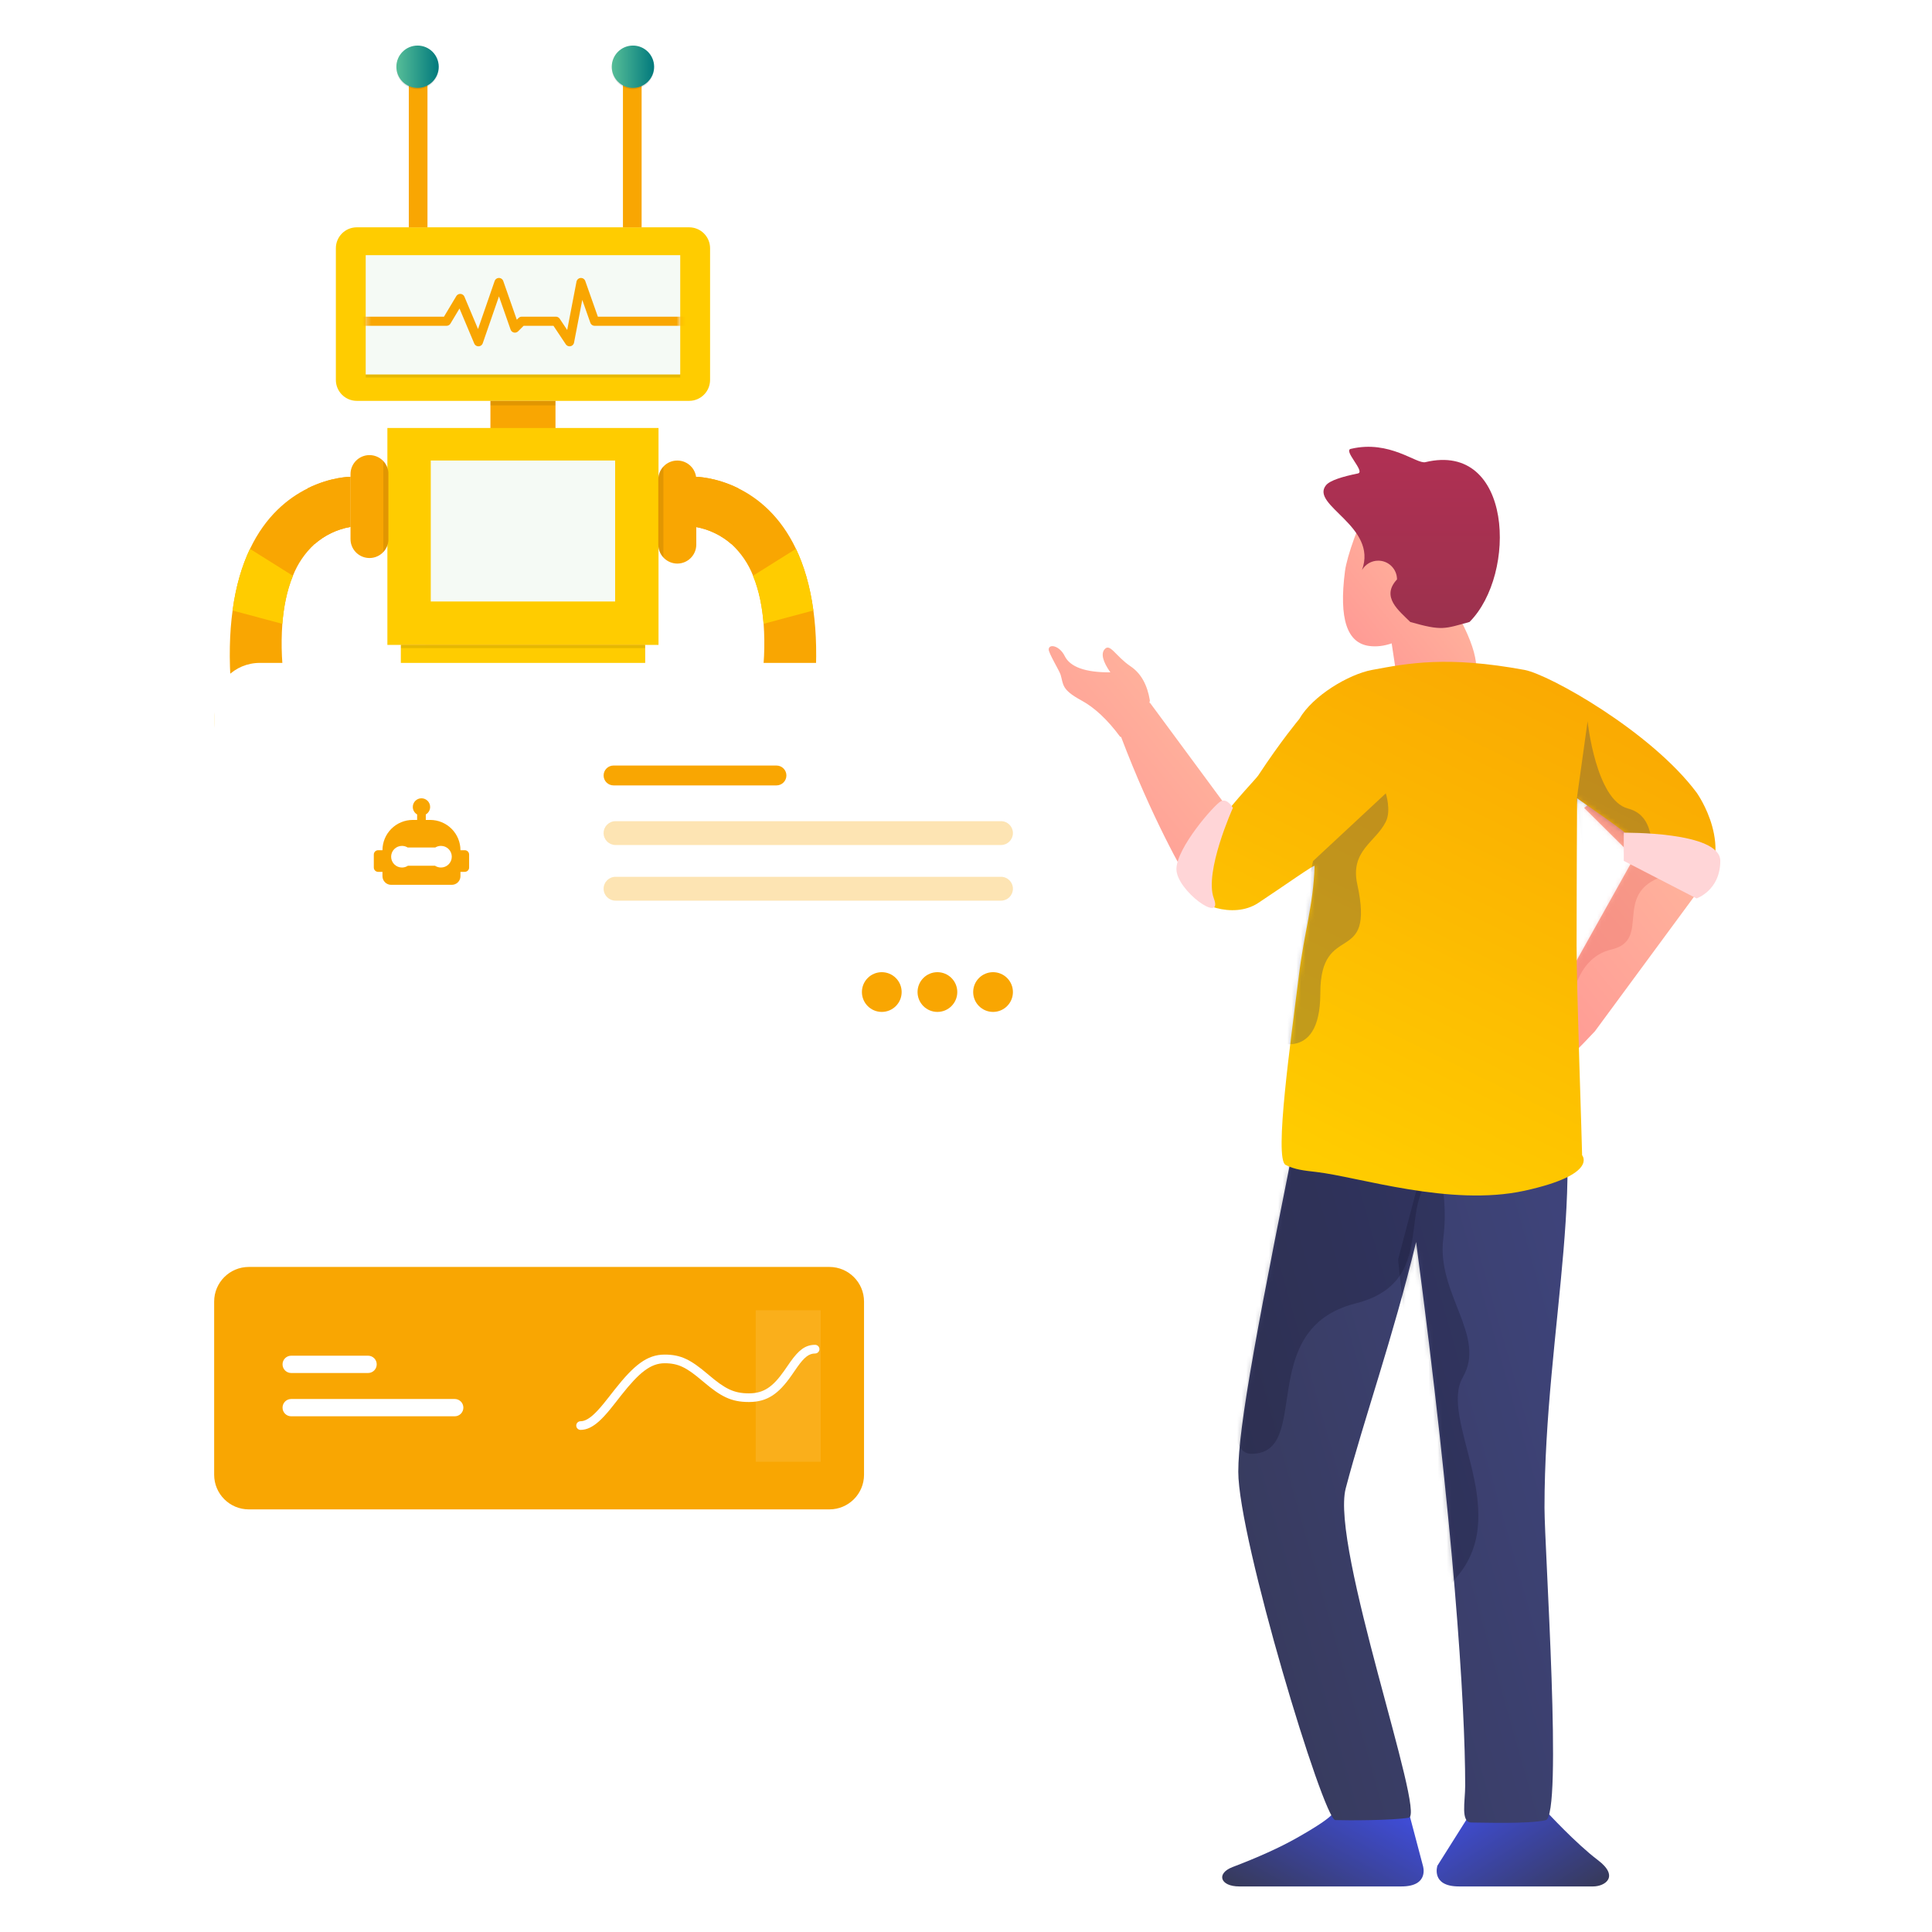 <svg width="424" height="424" viewBox="0 0 424 424" fill="none" xmlns="http://www.w3.org/2000/svg">
<path d="M115.381 158.909V164.468H126.388V173.022V180.366V191.374V197.491V201.163H117.826V209.717H141.068V201.163H137.396V197.491V191.374V180.366V173.022V164.468H142.294V158.909V158.351H115.381V158.909Z" fill="url(#paint0_linear)"/>
<path d="M78.301 49.887H151.242C153.774 49.887 155.834 51.939 155.834 54.478V83.381C155.834 85.913 153.782 87.973 151.242 87.973H78.301C75.769 87.973 73.71 85.921 73.71 83.381V54.478C73.71 51.939 75.769 49.887 78.301 49.887Z" fill="#ffcc00"/>
<path opacity="0.1" d="M149.284 82.131H80.259V82.847H149.284V82.131Z" fill="#010101"/>
<path d="M149.284 56H80.259V82.182H149.284V56Z" fill="#F5FAF5"/>
<mask id="mask0" mask-type="alpha" maskUnits="userSpaceOnUse" x="80" y="56" width="70" height="27">
<path d="M149.284 56H80.259V82.182H149.284V56Z" fill="#F5FAF5"/>
</mask>
<g mask="url(#mask0)">
<path d="M79 70.5H98L101 65.5L105 75L109.5 62L113 72L114.5 70.5H122L125 75L127.5 62L130.5 70.5H151.5" stroke="#f9a602" stroke-width="2" stroke-linecap="round" stroke-linejoin="round"/>
</g>
<path d="M121.907 87.973H107.628V96.308H121.907V87.973Z" fill="#f9a602"/>
<path d="M144.519 93.925H85.016V141.533H144.519V93.925Z" fill="#ffcc00"/>
<path d="M141.548 141.525V146.289H135.006V151.046H94.538V146.289H87.996V141.532L141.548 141.525Z" fill="#f9a602"/>
<path d="M141.548 141.525V146.289H135.006V151.046H94.538V146.289H87.996V141.532L141.548 141.525Z" fill="#ffcc00"/>
<path d="M145.715 151.046H83.829V156.998H145.715V151.046Z" fill="#f9a602"/>
<path d="M112.983 157.007H86.801V162.958H112.983V157.007Z" fill="#f9a602"/>
<path d="M141.548 157.007H115.365V162.958H141.548V157.007Z" fill="#f9a602"/>
<path d="M108.226 198.654H85.613V206.989H108.226V198.654Z" fill="#f9a602"/>
<path d="M93.948 171.285V178.424V189.133V195.085V198.654H104.657V195.085V189.133V178.424V171.285V162.95H93.948V171.285Z" fill="#f9a602"/>
<path d="M126.074 162.95V171.285V178.424V189.133V195.085V198.654H136.79V195.085V189.133V178.424V171.285V162.95H126.074Z" fill="#f9a602"/>
<path d="M140.361 198.654H117.748V206.989H140.361V198.654Z" fill="#f9a602"/>
<path d="M85.244 104.036V118.315C85.244 118.425 85.244 118.527 85.244 118.637C85.055 120.933 83.042 122.639 80.746 122.451C78.592 122.27 76.933 120.485 76.925 118.323V104.044C76.925 101.748 78.789 99.877 81.085 99.877C82.193 99.877 83.255 100.317 84.033 101.096L84.135 101.198C84.78 101.89 85.173 102.778 85.244 103.722C85.236 103.824 85.244 103.934 85.244 104.036Z" fill="#f9a602"/>
<path d="M152.807 105.223V119.51C152.815 121.806 150.951 123.677 148.656 123.685C147.547 123.685 146.478 123.244 145.691 122.458L145.581 122.34C144.866 121.57 144.473 120.555 144.473 119.51V105.231C144.473 102.928 146.344 101.064 148.648 101.072C150.936 101.072 152.799 102.928 152.807 105.223Z" fill="#f9a602"/>
<path d="M76.91 104.634V115.641C73.969 116.152 71.233 117.473 69 119.447C66.924 121.365 65.312 123.732 64.282 126.366C62.907 129.7 62.238 133.403 61.963 136.91C61.625 141.635 61.845 146.392 62.623 151.07H50.727C50.224 144.489 50.374 138.852 51.042 134C51.781 128.536 53.133 124.094 54.863 120.469C58.307 113.235 63.213 109.312 67.522 107.181C72.632 104.634 76.91 104.634 76.91 104.634Z" fill="#f9a602"/>
<path d="M53.109 170.089C53.109 170.089 41.151 158.579 50.696 150.645H62.56C62.56 150.653 63.818 170.089 53.109 170.089Z" fill="#f9a602"/>
<path d="M53.109 170.089C53.109 170.089 41.151 158.579 50.696 150.645H62.56C62.56 150.653 63.818 170.089 53.109 170.089Z" fill="#ffcc00"/>
<path d="M134.998 101.064H94.537V132.003H134.998V101.064Z" fill="#F5FAF5"/>
<path d="M104.657 162.95H93.948V171.285H104.657V162.95Z" fill="#ffcc00"/>
<path d="M104.657 178.424H93.948V189.133H104.657V178.424Z" fill="#ffcc00"/>
<path d="M104.657 195.085H93.948V198.654H104.657V195.085Z" fill="#ffcc00"/>
<path d="M136.783 162.95H126.074V171.285H136.783V162.95Z" fill="#ffcc00"/>
<path d="M136.783 178.424H126.074V189.133H136.783V178.424Z" fill="#ffcc00"/>
<path d="M136.783 195.085H126.074V198.654H136.783V195.085Z" fill="#ffcc00"/>
<path d="M76.91 104.634V115.641C73.969 116.152 71.233 117.473 69 119.447L67.522 107.158C72.633 104.634 76.91 104.634 76.91 104.634Z" fill="#f9a602"/>
<path d="M64.282 126.366C62.906 129.7 62.238 133.403 61.963 136.91L51.034 133.985C51.773 128.52 53.125 124.078 54.855 120.453L64.282 126.366Z" fill="#ffcc00"/>
<path d="M152.634 104.634V115.641C155.574 116.152 158.318 117.465 160.559 119.447C162.627 121.365 164.239 123.724 165.269 126.35C166.645 129.684 167.313 133.387 167.588 136.894C167.926 141.619 167.706 146.376 166.928 151.054H178.824C179.327 144.473 179.178 138.836 178.509 133.985C177.77 128.52 176.41 124.078 174.688 120.453C171.244 113.22 166.338 109.296 162.03 107.166C156.911 104.634 152.634 104.634 152.634 104.634Z" fill="#f9a602"/>
<path d="M176.434 170.089C176.434 170.089 188.393 158.579 178.848 150.645H166.983C166.983 150.653 165.725 170.089 176.434 170.089Z" fill="#f9a602"/>
<path d="M176.434 170.089C176.434 170.089 188.393 158.579 178.848 150.645H166.983C166.983 150.653 165.725 170.089 176.434 170.089Z" fill="#ffcc00"/>
<path d="M152.634 104.634V115.641C155.574 116.152 158.318 117.465 160.559 119.447L162.037 107.158C156.911 104.634 152.634 104.634 152.634 104.634Z" fill="#f9a602"/>
<path d="M165.253 126.358C166.629 129.692 167.298 133.395 167.573 136.902L178.502 133.977C177.763 128.513 176.403 124.07 174.681 120.446L165.253 126.358Z" fill="#ffcc00"/>
<path opacity="0.1" d="M121.907 87.973H107.628V88.964H121.907V87.973Z" fill="#010101"/>
<path opacity="0.1" d="M145.581 102.408V122.34C144.866 121.569 144.473 120.555 144.473 119.509V105.231C144.473 104.177 144.874 103.171 145.581 102.408Z" fill="#010101"/>
<path opacity="0.1" d="M85.228 103.722V118.637C85.157 119.581 84.764 120.469 84.12 121.161V101.198C84.764 101.89 85.157 102.778 85.228 103.722Z" fill="#010101"/>
<path opacity="0.1" d="M141.556 141.525H87.996V142.232H141.556V141.525Z" fill="#010101"/>
<path opacity="0.1" d="M112.983 157.007H86.801V157.549H112.983V157.007Z" fill="#010101"/>
<path opacity="0.1" d="M141.548 157.007H115.365V157.549H141.548V157.007Z" fill="#010101"/>
<path d="M93.814 14.647H89.718V49.895H93.814V14.647Z" fill="#f9a602"/>
<path d="M140.809 14.647H136.712V49.895H140.809V14.647Z" fill="#f9a602"/>
<path opacity="0.1" d="M91.636 19.561C94.202 19.561 96.283 17.48 96.283 14.914C96.283 12.348 94.202 10.267 91.636 10.267C89.07 10.267 86.989 12.348 86.989 14.914C86.989 17.48 89.07 19.561 91.636 19.561Z" fill="#010101"/>
<path d="M91.636 19.294C94.202 19.294 96.283 17.213 96.283 14.647C96.283 12.08 94.202 10 91.636 10C89.07 10 86.989 12.08 86.989 14.647C86.989 17.213 89.07 19.294 91.636 19.294Z" fill="url(#paint1_linear)"/>
<path opacity="0.1" d="M138.906 19.561C141.472 19.561 143.553 17.48 143.553 14.914C143.553 12.348 141.472 10.267 138.906 10.267C136.34 10.267 134.259 12.348 134.259 14.914C134.259 17.48 136.34 19.561 138.906 19.561Z" fill="#010101"/>
<path d="M138.906 19.294C141.472 19.294 143.553 17.213 143.553 14.647C143.553 12.08 141.472 10 138.906 10C136.34 10 134.259 12.08 134.259 14.647C134.259 17.213 136.34 19.294 138.906 19.294Z" fill="url(#paint2_linear)"/>
<g filter="url(#filter0_d)">
<path d="M54.606 262.045H182.015C186.216 262.045 189.621 265.448 189.621 269.646V307.651C189.621 311.849 186.216 315.252 182.015 315.252H54.606C50.406 315.252 47 311.849 47 307.651V269.646C47 265.448 50.406 262.045 54.606 262.045Z" fill="#f9a602"/>
<rect opacity="0.1" x="165.851" y="271.546" width="14.262" height="33.255" fill="white"/>
<path d="M127.414 297.806C126.889 297.806 126.463 297.381 126.463 296.856C126.463 296.331 126.889 295.906 127.414 295.906C128.225 295.906 129.121 295.459 130.167 294.527C130.846 293.922 131.568 293.135 132.448 292.063C132.799 291.635 133.161 291.181 133.652 290.553C133.799 290.367 133.96 290.16 134.272 289.76C134.528 289.433 134.717 289.192 134.905 288.954C139.115 283.623 141.983 281.28 145.861 281.28C149.474 281.28 151.606 282.422 155.298 285.544C155.425 285.651 155.425 285.651 155.551 285.758C159.115 288.774 161.018 289.786 164.356 289.786C167.657 289.786 169.647 288.313 172.076 284.866C172.278 284.58 173.191 283.249 173.442 282.896C175.281 280.308 176.725 279.14 178.881 279.14C179.406 279.14 179.832 279.565 179.832 280.09C179.832 280.615 179.406 281.04 178.881 281.04C177.529 281.04 176.504 281.87 174.992 283.996C174.753 284.333 173.842 285.66 173.631 285.96C170.882 289.861 168.416 291.687 164.356 291.687C160.449 291.687 158.202 290.491 154.322 287.208C154.196 287.101 154.196 287.101 154.07 286.995C150.694 284.14 148.902 283.18 145.861 283.18C142.786 283.18 140.252 285.251 136.397 290.132C136.212 290.366 136.025 290.605 135.771 290.93C135.459 291.329 135.297 291.537 135.15 291.724C134.65 292.362 134.28 292.827 133.918 293.268C132.982 294.409 132.198 295.263 131.433 295.945C130.07 297.159 128.773 297.806 127.414 297.806Z" fill="white"/>
<path d="M63.909 285.323C62.859 285.323 62.007 284.472 62.007 283.423C62.007 282.373 62.859 281.523 63.909 281.523H80.774C81.824 281.523 82.675 282.373 82.675 283.423C82.675 284.472 81.824 285.323 80.774 285.323H63.909Z" fill="white"/>
<path d="M63.909 294.824C62.859 294.824 62.007 293.973 62.007 292.924C62.007 291.874 62.859 291.024 63.909 291.024H99.79C100.84 291.024 101.692 291.874 101.692 292.924C101.692 293.973 100.84 294.824 99.79 294.824H63.909Z" fill="white"/>
</g>
<g filter="url(#filter1_d)">
<path d="M81.656 200.354L82.431 200.097C82.691 200.88 82.938 201.671 83.167 202.449L82.384 202.679C82.157 201.91 81.912 201.128 81.656 200.354Z" fill="#E6E6E6"/>
<g filter="url(#filter2_d)">
<path d="M246.938 156.492V225.881C246.938 231.403 242.461 235.881 236.938 235.881H57C51.477 235.881 47 231.403 47 225.881V139.481C47 133.958 51.477 129.481 57 129.481H224.055H246.938H280.73L246.938 156.492Z" fill="white"/>
</g>
<g filter="url(#filter3_d)">
<ellipse cx="92.495" cy="176.691" rx="22.819" ry="22.79" fill="white"/>
</g>
<path fill-rule="evenodd" clip-rule="evenodd" d="M93.839 167.751C93.483 167.395 92.999 167.195 92.495 167.195C91.99 167.195 91.507 167.395 91.15 167.751C90.793 168.107 90.593 168.59 90.593 169.094C90.593 169.796 90.973 170.414 91.544 170.737V171.943H90.593C88.828 171.943 87.135 172.643 85.887 173.889C84.638 175.136 83.937 176.827 83.937 178.59H82.987C82.734 178.59 82.492 178.69 82.314 178.868C82.136 179.046 82.036 179.287 82.036 179.539V182.388C82.036 182.64 82.136 182.881 82.314 183.059C82.492 183.237 82.734 183.338 82.987 183.338H83.937V184.287C83.937 184.791 84.138 185.274 84.494 185.63C84.851 185.986 85.335 186.186 85.839 186.186H99.15C99.655 186.186 100.138 185.986 100.495 185.63C100.851 185.274 101.052 184.791 101.052 184.287V183.338H102.003C102.255 183.338 102.497 183.237 102.675 183.059C102.853 182.881 102.953 182.64 102.953 182.388V179.539C102.953 179.287 102.853 179.046 102.675 178.868C102.497 178.69 102.255 178.59 102.003 178.59H101.052C101.052 176.827 100.351 175.136 99.102 173.889C97.854 172.643 96.161 171.943 94.396 171.943H93.445V170.737C94.016 170.414 94.396 169.796 94.396 169.094C94.396 168.59 94.196 168.107 93.839 167.751ZM86.535 178.335C86.981 177.89 87.585 177.64 88.216 177.64C88.664 177.64 89.1 177.767 89.474 178H95.515C95.889 177.767 96.325 177.64 96.773 177.64C97.404 177.64 98.008 177.89 98.454 178.335C98.9 178.781 99.15 179.384 99.15 180.014C99.15 180.644 98.9 181.247 98.454 181.693C98.008 182.138 97.404 182.388 96.773 182.388C96.307 182.388 95.855 182.251 95.471 182H89.518C89.134 182.251 88.682 182.388 88.216 182.388C87.585 182.388 86.981 182.138 86.535 181.693C86.089 181.247 85.839 180.644 85.839 180.014C85.839 179.384 86.089 178.781 86.535 178.335Z" fill="#f9a602"/>
<path d="M170.406 160.006H134.649C133.444 160.006 132.468 160.982 132.468 162.186C132.468 163.39 133.444 164.366 134.649 164.366H170.406C171.61 164.366 172.586 163.39 172.586 162.186C172.586 160.982 171.61 160.006 170.406 160.006Z" fill="#f9a602"/>
<path d="M219.681 172.215H135.085C133.64 172.215 132.468 173.387 132.468 174.832C132.468 176.277 133.64 177.448 135.085 177.448H219.681C221.126 177.448 222.297 176.277 222.297 174.832C222.297 173.387 221.126 172.215 219.681 172.215Z" fill="#f9a602" fill-opacity="0.3"/>
<path d="M219.681 184.425H135.085C133.64 184.425 132.468 185.597 132.468 187.042C132.468 188.487 133.64 189.658 135.085 189.658H219.681C221.126 189.658 222.297 188.487 222.297 187.042C222.297 185.597 221.126 184.425 219.681 184.425Z" fill="#f9a602" fill-opacity="0.3"/>
<path d="M217.937 214.077C220.345 214.077 222.297 212.125 222.297 209.717C222.297 207.309 220.345 205.356 217.937 205.356C215.528 205.356 213.576 207.309 213.576 209.717C213.576 212.125 215.528 214.077 217.937 214.077Z" fill="#f9a602"/>
<path d="M205.727 214.077C208.135 214.077 210.087 212.125 210.087 209.717C210.087 207.309 208.135 205.356 205.727 205.356C203.319 205.356 201.366 207.309 201.366 209.717C201.366 212.125 203.319 214.077 205.727 214.077Z" fill="#f9a602"/>
<path d="M193.517 214.077C195.926 214.077 197.878 212.125 197.878 209.717C197.878 207.309 195.926 205.356 193.517 205.356C191.109 205.356 189.157 207.309 189.157 209.717C189.157 212.125 191.109 214.077 193.517 214.077Z" fill="#f9a602"/>
</g>
<path d="M350.009 226.342C346.192 230.414 343.901 232.625 343.136 232.977C339.162 234.804 337.297 231.442 335.646 232.747C333.996 234.053 331.003 236.265 331.626 234.413C332.078 233.068 328.156 234.07 329.453 231.993C330.318 230.609 326.977 230.794 327.545 230.172C328.113 229.549 330.82 226.725 331.332 225.866C331.404 225.746 329.506 226.102 328.804 226.734C327.545 227.868 325.271 228.018 325.038 227.053C327.549 225.396 329.179 224.425 329.93 224.14C331.055 223.714 335.884 223.736 336.974 223.736C338.065 223.736 338.398 222.565 338.276 221.666L338.104 219.931L341.095 219.484C341.108 219.489 341.12 219.493 341.133 219.498L358.642 188.188L347.665 177.306C350.679 174.992 355.748 170.7 362.871 164.431C367.557 169.882 370.711 174.467 372.552 177.306C375.846 182.384 378.425 189.165 373.085 195.015L350.009 226.342Z" fill="url(#paint3_linear)"/>
<mask id="mask1" mask-type="alpha" maskUnits="userSpaceOnUse" x="325" y="164" width="52" height="72">
<path d="M350.009 226.342C346.192 230.414 343.901 232.625 343.136 232.977C339.162 234.804 337.297 231.442 335.646 232.747C333.996 234.053 331.003 236.265 331.626 234.413C332.078 233.068 328.156 234.07 329.453 231.993C330.318 230.609 326.977 230.794 327.545 230.172C328.113 229.549 330.82 226.725 331.332 225.866C331.404 225.746 329.506 226.102 328.804 226.734C327.545 227.868 325.271 228.018 325.038 227.053C327.549 225.396 329.179 224.425 329.93 224.14C331.055 223.714 335.884 223.736 336.974 223.736C338.065 223.736 338.398 222.565 338.276 221.666L338.104 219.931L341.095 219.484C341.108 219.489 341.12 219.493 341.133 219.498L358.642 188.188L347.665 177.306C350.679 174.992 355.748 170.7 362.871 164.431C367.557 169.882 370.711 174.467 372.552 177.306C375.846 182.384 378.425 189.165 373.085 195.015L350.009 226.342Z" fill="white"/>
</mask>
<g mask="url(#mask1)">
<path opacity="0.2" d="M346.005 174.565L348.416 157.269C348.416 157.269 350.395 171.946 357.264 176.406C364.134 180.867 369.772 190.68 364.991 192.304C353.707 196.137 362.571 206.263 353.707 208.356C344.843 210.448 345.814 221.622 344.432 215.71C343.798 212.998 348.416 192.304 348.416 192.304L346.005 174.565Z" fill="#DA433D"/>
</g>
<path d="M262.058 195.417C259.542 191.401 252.681 179.238 246.041 161.741C245.97 161.727 245.899 161.71 245.828 161.69C243.072 157.958 240.234 155.299 237.314 153.712C232.933 151.332 233.412 150.276 232.762 148.075C232.515 147.242 230.103 143.293 230.147 142.508C230.22 141.218 232.547 141.708 233.661 143.968C234.855 146.391 238.194 147.586 243.678 147.553C242.017 145.163 241.592 143.481 242.401 142.508C243.614 141.048 244.774 143.968 248.137 146.245C250.379 147.763 251.784 150.252 252.35 153.712C252.318 153.918 252.285 154.12 252.25 154.317L252.35 154.199L270.57 178.891C270.57 178.891 264.577 199.437 262.058 195.417Z" fill="url(#paint4_linear)"/>
<mask id="mask2" mask-type="alpha" maskUnits="userSpaceOnUse" x="230" y="141" width="41" height="55">
<path d="M262.058 195.417C259.542 191.401 252.681 179.238 246.041 161.741C245.97 161.727 245.899 161.71 245.828 161.69C243.072 157.958 240.234 155.299 237.314 153.712C232.933 151.332 233.412 150.276 232.762 148.075C232.515 147.242 230.103 143.293 230.147 142.508C230.22 141.218 232.547 141.708 233.661 143.968C234.855 146.391 238.194 147.586 243.678 147.553C242.017 145.163 241.592 143.481 242.401 142.508C243.614 141.048 244.774 143.968 248.137 146.245C250.379 147.763 251.784 150.252 252.35 153.712C252.318 153.918 252.285 154.12 252.25 154.317L252.35 154.199L270.57 178.891C270.57 178.891 264.577 199.437 262.058 195.417Z" fill="white"/>
</mask>
<g mask="url(#mask2)">
</g>
<path d="M320.5 136C330 154 317.296 152.311 315.5 152.5C314.303 152.626 306.245 150.744 306.162 146.116L305.418 141.194C303.768 141.766 302.081 141.99 300.443 141.759C295.678 141.09 293.799 135.947 295.174 125.329C295.594 122.087 298.338 114.331 300.443 111.101C303.707 121.876 318.211 135.917 320.5 136Z" fill="url(#paint5_linear)"/>
<path d="M292.552 397.666C292.552 397.666 293.457 398.366 284.441 403.441C280.799 405.491 276.157 407.591 270.516 409.742C266.846 411.14 267.758 414.001 271.973 414.001C292.25 414.001 304.109 414.001 307.551 414.001C313.786 414.001 312.275 409.453 312.275 409.453L309.157 397.666H292.552Z" fill="url(#paint6_linear)"/>
<path d="M339.488 397.665C339.488 397.665 345.86 404.59 350.659 408.209C355.458 411.829 352.259 414 349.63 414C347 414 326.414 414 320.179 414C313.944 414 315.454 409.452 315.454 409.452L322.884 397.665H339.488Z" fill="url(#paint7_linear)"/>
<path d="M339.731 229.476C349.81 253.788 338.958 291.406 338.958 330.871C338.958 339.905 343.006 398.596 339.212 399.466C335.419 400.336 325.415 399.974 322.95 399.974C320.484 399.974 321.553 395.422 321.553 391.859C321.553 373.926 319.038 334.867 310.782 272.573C305.607 293.935 299.383 311.252 295.336 326.634C291.965 339.447 312.967 398.299 309.169 398.917C305.37 399.536 295.662 399.536 293.046 399.438C290.431 399.34 271.755 337.637 271.755 322.981C271.755 313.211 275.856 290.912 286.568 238.346L339.731 229.476Z" fill="url(#paint8_linear)"/>
<mask id="mask3" mask-type="alpha" maskUnits="userSpaceOnUse" x="271" y="229" width="74" height="172">
<path d="M339.731 229.476C349.81 253.788 338.958 291.406 338.958 330.871C338.958 339.905 343.006 398.596 339.212 399.466C335.419 400.336 325.415 399.974 322.95 399.974C320.484 399.974 321.553 395.422 321.553 391.859C321.553 373.926 319.038 334.867 310.782 272.573C305.607 293.935 299.383 311.252 295.336 326.634C291.965 339.447 312.967 398.299 309.169 398.917C305.37 399.536 295.662 399.536 293.046 399.438C290.431 399.34 271.755 337.637 271.755 322.981C271.755 313.211 275.856 290.912 286.568 238.346L339.731 229.476Z" fill="white"/>
</mask>
<g mask="url(#mask3)">
<path opacity="0.3" d="M345.5 241.83C345.5 241.83 344.713 256.108 322.915 256.108C301.116 256.108 319.754 280.43 297.486 286.056C275.219 291.682 288.152 319.056 274.614 319.056C261.076 319.056 285.745 236.318 285.745 236.318L340.234 223.933L345.5 241.83Z" fill="#151731"/>
<path opacity="0.3" d="M306.824 276.438L313.733 250.304C313.733 250.304 318.292 259.545 316.748 271.756C315.204 283.966 326.304 293.127 321.035 302.257C315.766 311.387 331.65 331.168 320.184 345.518C308.717 359.869 314.044 344.285 314.044 344.285L306.824 276.438Z" fill="#151731"/>
</g>
<path d="M301.113 147.023C308.996 145.556 317.595 143.89 334.583 147.023C339.973 148.017 362.312 160.521 372.336 173.937C372.336 173.937 381.283 186.309 372.913 196.137C371.793 197.452 364.424 182.528 358.996 184.703C355.685 181.673 348.797 177.166 346.116 175.196C346 194 346.025 201.742 346 207.5C345.963 215.98 347.242 252.511 347.212 253.524C347.212 253.524 350.869 257.746 334.583 261.318C318.297 264.889 298.169 258.273 288.836 257.2C286.299 256.908 284.153 256.701 282.139 255.653C279.563 254.312 283.341 228.094 285 214.5C286.263 204.15 288.227 198.836 288.501 190.043C288.514 189.633 281.682 194.507 276.126 198.17C270.57 201.832 262.194 198.397 261.269 195.417C258.886 187.746 275.177 171.638 276.126 170.193C281.147 162.554 285.119 157.829 285.119 157.829C288.059 152.685 295.995 147.975 301.113 147.023Z" fill="url(#paint9_linear)"/>
<mask id="mask4" mask-type="alpha" maskUnits="userSpaceOnUse" x="261" y="145" width="116" height="118">
<path d="M301.113 147.023C308.996 145.556 317.595 143.89 334.583 147.023C339.973 148.017 362.312 160.521 372.336 173.937C372.336 173.937 381.283 186.309 372.913 196.137C371.793 197.452 364.424 182.528 358.996 184.703C355.685 181.673 348.797 177.166 346.116 175.196C346 194 346.025 201.742 346 207.5C345.963 215.98 347.242 252.511 347.212 253.524C347.212 253.524 350.869 257.746 334.583 261.318C318.297 264.889 298.169 258.273 288.836 257.2C287.729 257.072 287.041 241.83 287.041 241.83C287.041 241.83 283.018 256.11 282.139 255.653C279.563 254.312 283.341 228.094 285 214.5C286.263 204.15 288.227 198.836 288.501 190.043C288.514 189.633 281.682 194.507 276.126 198.17C270.57 201.832 262.194 198.397 261.269 195.417C258.886 187.746 275.177 171.638 276.126 170.193C281.147 162.554 285.119 157.829 285.119 157.829C288.059 152.685 295.995 147.975 301.113 147.023Z" fill="white"/>
</mask>
<g mask="url(#mask4)">
<path opacity="0.3" d="M288.183 188.952L304.127 174.113C304.127 174.113 305.363 177.851 304.127 180.349C301.91 184.828 296.264 186.689 297.868 194.055C301.884 212.486 289.76 201.791 289.76 217.966C289.76 234.141 278.406 228.05 278.406 228.05L288.183 188.952Z" fill="#373A5B"/>
<path opacity="0.3" d="M346.005 175.595L348.417 158.298C348.417 158.298 350.247 175.595 357.265 177.436C364.282 179.277 361.626 188.127 364.134 191.493C358.916 192.014 348.417 193.333 348.417 193.333L346.005 175.595Z" fill="#373A5B"/>
</g>
<path d="M270.57 177.303C270.57 177.303 269.364 175.106 267.942 175.838C266.52 176.571 258.18 186.073 258.18 190.745C258.18 195.417 268.573 202.947 266.393 197.167C264.214 191.387 270.57 177.303 270.57 177.303Z" fill="#FFD5D7"/>
<path d="M356.355 182.754C356.355 182.754 377.536 182.445 377.536 188.931C377.536 195.417 372.327 197.167 372.327 197.167L356.355 188.931V182.754Z" fill="#FFD5D7"/>
<path d="M312.813 101.425C332 96.839 333 126 322.5 136.5C317 138 316.5 138.5 309.5 136.5C307 134 303 131 306.589 127.162C306.589 124.888 304.745 123.044 302.471 123.044C300.945 123.044 299.612 123.875 298.901 125.109C302.471 115.5 287.46 110.895 291 106.5C291.865 105.426 294.646 104.592 298 103.906C299.741 103.55 294.637 98.789 296.5 98.5C305 96.5 310.86 101.892 312.813 101.425Z" fill="url(#paint10_linear)"/>
<defs>
<filter id="filter0_d" x="15" y="246.045" width="206.621" height="117.208" filterUnits="userSpaceOnUse" color-interpolation-filters="sRGB">
<feFlood flood-opacity="0" result="BackgroundImageFix"/>
<feColorMatrix in="SourceAlpha" type="matrix" values="0 0 0 0 0 0 0 0 0 0 0 0 0 0 0 0 0 0 127 0"/>
<feOffset dy="16"/>
<feGaussianBlur stdDeviation="16"/>
<feColorMatrix type="matrix" values="0 0 0 0 0.374 0 0 0 0 0.664 0 0 0 0 0.558 0 0 0 0.12 0"/>
<feBlend mode="normal" in2="BackgroundImageFix" result="effect1_dropShadow"/>
<feBlend mode="normal" in="SourceGraphic" in2="effect1_dropShadow" result="shape"/>
</filter>
<filter id="filter1_d" x="23" y="113.481" width="281.73" height="154.399" filterUnits="userSpaceOnUse" color-interpolation-filters="sRGB">
<feFlood flood-opacity="0" result="BackgroundImageFix"/>
<feColorMatrix in="SourceAlpha" type="matrix" values="0 0 0 0 0 0 0 0 0 0 0 0 0 0 0 0 0 0 127 0"/>
<feOffset dy="8"/>
<feGaussianBlur stdDeviation="12"/>
<feColorMatrix type="matrix" values="0 0 0 0 0.2 0 0 0 0 0.2 0 0 0 0 0.2 0 0 0 0.07 0"/>
<feBlend mode="normal" in2="BackgroundImageFix" result="effect1_dropShadow"/>
<feBlend mode="normal" in="SourceGraphic" in2="effect1_dropShadow" result="shape"/>
</filter>
<filter id="filter2_d" x="37" y="127.481" width="253.73" height="126.399" filterUnits="userSpaceOnUse" color-interpolation-filters="sRGB">
<feFlood flood-opacity="0" result="BackgroundImageFix"/>
<feColorMatrix in="SourceAlpha" type="matrix" values="0 0 0 0 0 0 0 0 0 0 0 0 0 0 0 0 0 0 127 0"/>
<feOffset dy="8"/>
<feGaussianBlur stdDeviation="5"/>
<feColorMatrix type="matrix" values="0 0 0 0 0.2 0 0 0 0 0.2 0 0 0 0 0.2 0 0 0 0.07 0"/>
<feBlend mode="normal" in2="BackgroundImageFix" result="effect1_dropShadow"/>
<feBlend mode="normal" in="SourceGraphic" in2="effect1_dropShadow" result="shape"/>
</filter>
<filter id="filter3_d" x="45.675" y="137.901" width="93.639" height="93.58" filterUnits="userSpaceOnUse" color-interpolation-filters="sRGB">
<feFlood flood-opacity="0" result="BackgroundImageFix"/>
<feColorMatrix in="SourceAlpha" type="matrix" values="0 0 0 0 0 0 0 0 0 0 0 0 0 0 0 0 0 0 127 0"/>
<feOffset dy="8"/>
<feGaussianBlur stdDeviation="12"/>
<feColorMatrix type="matrix" values="0 0 0 0 0.2 0 0 0 0 0.2 0 0 0 0 0.2 0 0 0 0.07 0"/>
<feBlend mode="normal" in2="BackgroundImageFix" result="effect1_dropShadow"/>
<feBlend mode="normal" in="SourceGraphic" in2="effect1_dropShadow" result="shape"/>
</filter>
<linearGradient id="paint0_linear" x1="128.882" y1="209.765" x2="128.882" y2="158.396" gradientUnits="userSpaceOnUse">
<stop stop-color="#818181" stop-opacity="0.25"/>
<stop offset="0.54" stop-color="#818181" stop-opacity="0.12"/>
<stop offset="1" stop-color="#818181" stop-opacity="0.1"/>
</linearGradient>
<linearGradient id="paint1_linear" x1="86.93" y1="14.691" x2="96.218" y2="14.691" gradientUnits="userSpaceOnUse">
<stop stop-color="#57BE98"/>
<stop offset="1" stop-color="#027A7D"/>
</linearGradient>
<linearGradient id="paint2_linear" x1="134.197" y1="14.691" x2="143.485" y2="14.691" gradientUnits="userSpaceOnUse">
<stop stop-color="#57BE98"/>
<stop offset="1" stop-color="#027A7D"/>
</linearGradient>
<linearGradient id="paint3_linear" x1="351.939" y1="270.548" x2="406.391" y2="226.886" gradientUnits="userSpaceOnUse">
<stop stop-color="#FF9292"/>
<stop offset="1" stop-color="#FFB59D"/>
</linearGradient>
<linearGradient id="paint4_linear" x1="251.419" y1="223.27" x2="293.474" y2="188.536" gradientUnits="userSpaceOnUse">
<stop stop-color="#FF9292"/>
<stop offset="1" stop-color="#FFB59D"/>
</linearGradient>
<linearGradient id="paint5_linear" x1="312.059" y1="173.786" x2="340.273" y2="151.097" gradientUnits="userSpaceOnUse">
<stop stop-color="#FF9292"/>
<stop offset="1" stop-color="#FFB59D"/>
</linearGradient>
<linearGradient id="paint6_linear" x1="308.87" y1="389.63" x2="289.792" y2="424.257" gradientUnits="userSpaceOnUse">
<stop stop-color="#4151F7"/>
<stop offset="1" stop-color="#373A5B"/>
</linearGradient>
<linearGradient id="paint7_linear" x1="318.328" y1="389.629" x2="338.868" y2="421.552" gradientUnits="userSpaceOnUse">
<stop stop-color="#4151F6"/>
<stop offset="1" stop-color="#373A5B"/>
</linearGradient>
<linearGradient id="paint8_linear" x1="337.99" y1="145.565" x2="214.406" y2="180.568" gradientUnits="userSpaceOnUse">
<stop stop-color="#404683"/>
<stop offset="1" stop-color="#373A5B"/>
</linearGradient>
<linearGradient id="paint9_linear" x1="344.318" y1="282.318" x2="401.937" y2="164.898" gradientUnits="userSpaceOnUse">
<stop stop-color="#ffcc00"/>
<stop offset="1" stop-color="#f9a602"/>
</linearGradient>
<linearGradient id="paint10_linear" x1="298.668" y1="100.701" x2="298.668" y2="202.186" gradientUnits="userSpaceOnUse">
<stop stop-color="#AF3053"/>
<stop offset="1" stop-color="#7A3343"/>
</linearGradient>
</defs>
</svg>
